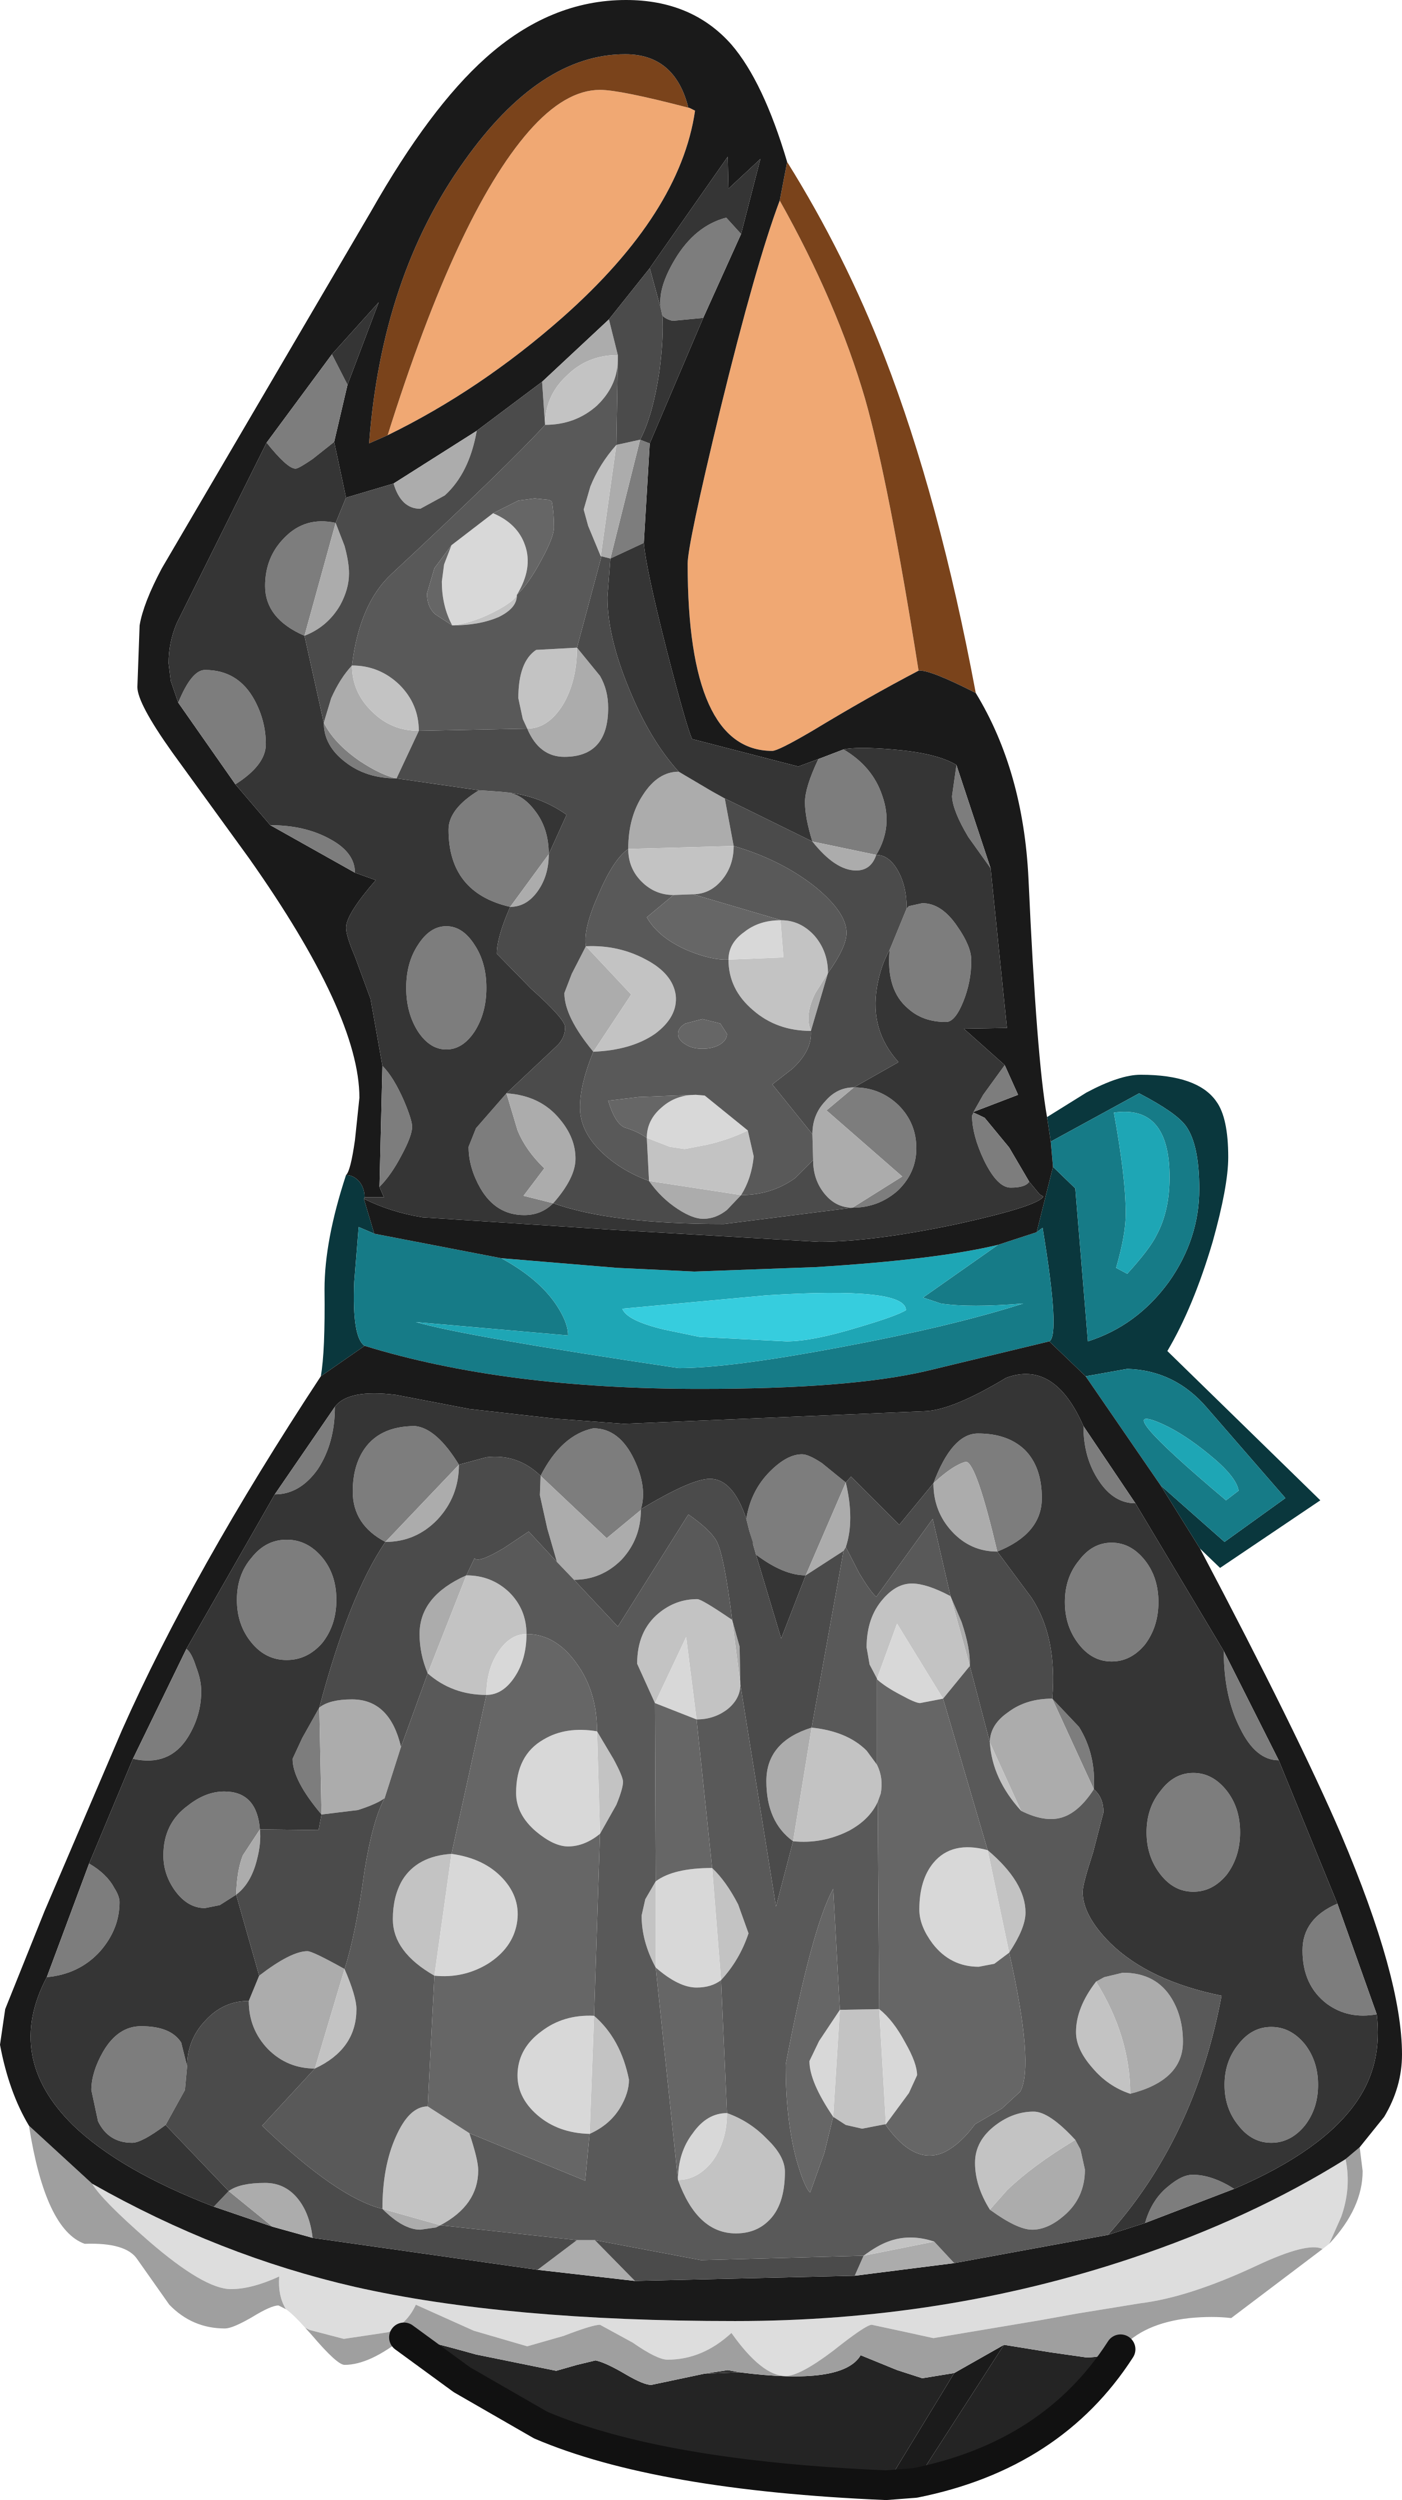 <?xml version="1.0" encoding="UTF-8" standalone="no"?>
<svg xmlns:ffdec="https://www.free-decompiler.com/flash" xmlns:xlink="http://www.w3.org/1999/xlink" ffdec:objectType="shape" height="168.3px" width="94.4px" xmlns="http://www.w3.org/2000/svg">
  <g transform="matrix(1.0, 0.0, 0.0, 1.0, 41.9, 136.25)">
    <path d="M25.7 21.6 L19.7 30.9 17.75 31.05 22.35 23.5 25.7 21.6" fill="#1b1b1b" fill-rule="evenodd" stroke="none"/>
    <path d="M33.55 21.9 Q28.95 29.05 19.7 30.9 L25.7 21.6 28.8 22.1 31.25 22.45 Q32.4 22.45 33.55 21.9 M17.75 31.05 Q2.45 30.4 -5.5 27.0 L-10.8 23.95 -14.7 21.1 Q-13.95 21.1 -9.85 22.25 L-4.45 23.35 -3.05 22.95 -1.8 22.65 Q-1.1 22.8 0.25 23.6 1.45 24.3 1.95 24.3 L5.5 23.55 7.9 23.45 Q14.85 24.35 16.05 22.3 L18.5 23.3 20.2 23.85 22.35 23.5 17.75 31.05" fill="#242424" fill-rule="evenodd" stroke="none"/>
    <path d="M7.9 23.45 L5.5 23.55 7.1 23.3 7.9 23.45" fill="#333333" fill-rule="evenodd" stroke="none"/>
    <path d="M19.7 30.9 L17.75 31.05 19.7 30.9" fill="#3a5961" fill-rule="evenodd" stroke="none"/>
    <path d="M4.45 -129.0 L4.5 -129.0 4.9 -128.8 Q3.9 -121.9 -4.0 -114.9 -9.55 -110.0 -15.8 -106.95 -11.1 -121.9 -6.3 -127.4 -3.85 -130.2 -1.5 -130.2 -0.15 -130.2 4.45 -129.0 M19.95 -91.1 Q16.6 -89.35 12.8 -87.05 10.5 -85.7 10.1 -85.7 4.4 -85.7 4.4 -98.3 4.4 -99.6 6.6 -108.7 9.0 -118.5 10.6 -122.75 14.45 -115.9 16.35 -109.4 17.95 -103.75 19.95 -91.1" fill="#f0a873" fill-rule="evenodd" stroke="none"/>
    <path d="M-15.8 -106.95 L-17.05 -106.4 Q-16.2 -117.65 -10.65 -125.4 -5.55 -132.6 0.2 -132.6 3.55 -132.6 4.45 -129.0 -0.15 -130.2 -1.5 -130.2 -3.85 -130.2 -6.3 -127.4 -11.1 -121.9 -15.8 -106.95 M23.8 -89.6 Q20.65 -91.2 19.95 -91.1 17.95 -103.75 16.35 -109.4 14.45 -115.9 10.6 -122.75 L11.1 -125.35 Q15.0 -119.1 17.65 -112.25 21.35 -102.7 23.8 -89.6" fill="#7a431b" fill-rule="evenodd" stroke="none"/>
    <path d="M-18.6 -57.15 Q-18.1 -57.15 -17.7 -56.7 -17.35 -56.25 -17.35 -55.65 L-17.4 -55.55 -16.7 -53.2 -17.75 -53.65 -18.05 -49.95 Q-18.2 -46.2 -17.35 -45.65 L-20.3 -43.6 Q-20.0 -45.25 -20.05 -49.45 -20.05 -52.75 -18.6 -57.15 M27.9 -53.3 L29.0 -57.7 30.5 -56.25 31.35 -45.95 Q34.65 -47.0 36.8 -49.95 38.85 -52.85 38.85 -56.2 38.85 -59.2 37.95 -60.45 37.3 -61.35 34.8 -62.65 L28.85 -59.4 28.6 -61.05 31.25 -62.7 Q33.5 -63.9 34.9 -63.9 38.75 -63.9 40.0 -62.1 40.8 -61.0 40.8 -58.35 40.8 -56.4 39.75 -52.65 38.45 -48.25 36.7 -45.3 L47.0 -35.25 40.25 -30.7 38.9 -32.0 36.25 -36.25 40.55 -32.45 44.65 -35.4 39.35 -41.5 Q37.2 -44.0 34.0 -44.1 L31.2 -43.6 28.75 -45.95 Q29.5 -46.35 28.3 -53.6 L27.9 -53.3" fill="#0a373d" fill-rule="evenodd" stroke="none"/>
    <path d="M-16.7 -53.2 L-8.15 -51.55 Q-5.4 -50.05 -4.25 -48.1 -3.65 -47.1 -3.65 -46.35 L-13.9 -47.25 Q-10.65 -46.3 3.8 -44.15 7.2 -44.15 14.65 -45.55 22.15 -46.95 27.0 -48.5 23.4 -48.2 21.45 -48.5 L20.25 -48.9 25.3 -52.45 27.9 -53.3 28.3 -53.6 Q29.5 -46.35 28.75 -45.95 L20.45 -43.95 Q15.3 -42.75 5.25 -42.75 -7.95 -42.75 -17.35 -45.65 -18.2 -46.2 -18.05 -49.95 L-17.75 -53.65 -16.7 -53.2 M29.0 -57.7 L28.85 -59.4 34.8 -62.65 Q37.3 -61.35 37.95 -60.45 38.85 -59.2 38.85 -56.2 38.85 -52.85 36.8 -49.95 34.65 -47.0 31.35 -45.95 L30.5 -56.25 29.0 -57.7 M33.25 -50.9 L34.0 -50.5 Q35.55 -52.2 36.0 -53.15 36.85 -54.75 36.85 -57.0 36.85 -61.9 33.1 -61.35 33.9 -56.95 33.9 -54.55 33.9 -53.15 33.25 -50.9 M31.2 -43.6 L34.0 -44.1 Q37.2 -44.0 39.35 -41.5 L44.65 -35.4 40.55 -32.45 36.25 -36.25 31.2 -43.6 M39.5 -38.35 Q37.85 -39.7 36.45 -40.35 32.4 -42.2 40.65 -35.25 L41.5 -35.9 Q41.35 -36.85 39.5 -38.35" fill="#167b87" fill-rule="evenodd" stroke="none"/>
    <path d="M-8.15 -51.55 L-0.35 -50.9 4.85 -50.65 13.0 -50.95 Q21.15 -51.45 25.3 -52.45 L20.25 -48.9 21.45 -48.5 Q23.4 -48.2 27.0 -48.5 22.15 -46.95 14.65 -45.55 7.2 -44.15 3.8 -44.15 -10.65 -46.3 -13.9 -47.25 L-3.65 -46.35 Q-3.65 -47.1 -4.25 -48.1 -5.4 -50.05 -8.15 -51.55 M33.25 -50.9 Q33.9 -53.15 33.9 -54.55 33.9 -56.95 33.1 -61.35 36.85 -61.9 36.85 -57.0 36.85 -54.75 36.0 -53.15 35.55 -52.2 34.0 -50.5 L33.25 -50.9 M39.5 -38.35 Q41.35 -36.85 41.5 -35.9 L40.65 -35.25 Q32.4 -42.2 36.45 -40.35 37.85 -39.7 39.5 -38.35 M15.9 -46.9 Q18.45 -47.65 19.1 -48.05 19.1 -49.65 9.7 -49.05 L0.0 -48.15 Q0.3 -47.35 2.8 -46.75 L5.2 -46.25 11.05 -45.95 Q12.8 -45.95 15.9 -46.9" fill="#1ea6b5" fill-rule="evenodd" stroke="none"/>
    <path d="M47.6 14.8 L47.15 15.15 Q46.15 14.65 42.65 16.3 38.15 18.4 34.9 18.8 L30.6 19.5 28.1 19.95 20.95 21.15 18.9 20.7 16.8 20.25 Q16.4 20.25 14.2 22.0 11.95 23.7 11.0 23.7 9.4 23.7 7.35 20.8 5.4 22.6 3.05 22.6 2.35 22.6 0.7 21.45 L-1.5 20.25 Q-2.0 20.25 -3.95 21.0 L-6.4 21.7 -10.0 20.65 -13.9 18.9 Q-14.5 20.2 -15.75 20.75 L-18.75 21.2 -21.05 20.6 -21.35 20.45 Q-22.15 19.55 -22.65 19.2 -23.2 18.3 -23.1 17.0 -24.95 17.85 -26.35 17.85 -28.15 17.85 -31.9 14.6 -35.05 11.85 -35.7 10.75 -27.15 15.6 -18.0 17.7 -7.8 20.0 7.6 20.0 21.6 20.0 34.2 15.8 42.3 13.1 48.7 9.1 49.1 11.05 48.4 13.0 L47.6 14.8" fill="#dddddd" fill-rule="evenodd" stroke="none"/>
    <path d="M49.65 8.3 L49.85 9.9 Q49.85 12.4 47.6 14.8 L48.4 13.0 Q49.1 11.05 48.7 9.1 L49.65 8.3 M47.15 15.15 L41.0 19.8 Q39.75 19.65 38.2 19.8 35.05 20.15 33.55 21.9 32.4 22.45 31.25 22.45 L28.8 22.1 25.7 21.6 22.35 23.5 20.2 23.85 18.5 23.3 16.05 22.3 Q14.85 24.35 7.9 23.45 L7.1 23.3 5.5 23.55 1.95 24.3 Q1.45 24.3 0.25 23.6 -1.1 22.8 -1.8 22.65 L-3.05 22.95 -4.45 23.35 -9.85 22.25 Q-13.95 21.1 -14.7 21.1 -17.0 22.95 -18.7 22.95 -19.2 22.95 -20.9 20.95 L-21.35 20.45 -21.05 20.6 -18.75 21.2 -15.75 20.75 Q-14.5 20.2 -13.9 18.9 L-10.0 20.65 -6.4 21.7 -3.95 21.0 Q-2.0 20.25 -1.5 20.25 L0.7 21.45 Q2.35 22.6 3.05 22.6 5.4 22.6 7.35 20.8 9.4 23.7 11.0 23.7 11.95 23.7 14.2 22.0 16.4 20.25 16.8 20.25 L18.9 20.7 20.95 21.15 28.1 19.95 30.6 19.5 34.9 18.8 Q38.15 18.4 42.65 16.3 46.15 14.65 47.15 15.15 M-22.65 19.2 L-23.15 18.95 Q-23.65 18.95 -24.95 19.75 -26.25 20.5 -26.75 20.5 -28.95 20.5 -30.5 18.9 L-32.65 15.85 Q-33.4 14.7 -36.2 14.8 -38.85 13.85 -39.95 6.85 L-35.7 10.75 Q-35.05 11.85 -31.9 14.6 -28.15 17.85 -26.35 17.85 -24.95 17.85 -23.1 17.0 -23.2 18.3 -22.65 19.2" fill="#9f9f9f" fill-rule="evenodd" stroke="none"/>
    <path d="M-15.8 -106.95 Q-9.55 -110.0 -4.0 -114.9 3.9 -121.9 4.9 -128.8 L4.5 -129.0 4.45 -129.0 Q3.55 -132.6 0.2 -132.6 -5.55 -132.6 -10.65 -125.4 -16.2 -117.65 -17.05 -106.4 L-15.8 -106.95 M-18.6 -57.15 Q-18.3 -57.4 -18.0 -59.5 L-17.7 -62.35 Q-17.7 -67.95 -25.15 -78.5 L-30.3 -85.6 Q-32.65 -88.9 -32.65 -90.0 L-32.5 -94.15 Q-32.25 -95.65 -31.0 -98.0 L-16.9 -122.05 Q-12.95 -129.0 -9.2 -132.35 -4.85 -136.25 0.25 -136.25 4.7 -136.25 7.35 -133.25 9.5 -130.75 11.1 -125.35 L10.6 -122.75 Q9.0 -118.5 6.6 -108.7 4.4 -99.6 4.4 -98.3 4.4 -85.7 10.1 -85.7 10.5 -85.7 12.8 -87.05 16.6 -89.35 19.95 -91.1 20.65 -91.2 23.8 -89.6 27.0 -84.35 27.35 -77.1 27.9 -64.95 28.6 -61.05 L28.85 -59.4 29.0 -57.7 27.9 -53.3 25.3 -52.45 Q21.15 -51.45 13.0 -50.95 L4.85 -50.65 -0.35 -50.9 -8.15 -51.55 -16.7 -53.2 -17.4 -55.55 Q-15.6 -54.65 -13.45 -54.3 L-0.45 -53.45 13.25 -52.65 Q16.85 -52.65 22.55 -53.85 28.0 -55.05 28.35 -55.7 L28.1 -55.85 27.4 -56.7 26.05 -59.0 24.4 -61.0 Q24.0 -61.2 23.65 -61.35 L23.6 -61.4 23.65 -61.4 26.65 -62.55 25.75 -64.55 23.0 -67.0 25.9 -67.05 24.8 -77.8 22.5 -84.75 Q21.2 -85.55 18.2 -85.8 15.8 -86.0 14.9 -85.8 L13.2 -85.15 11.85 -84.65 4.7 -86.5 Q4.3 -87.4 3.0 -92.45 1.6 -97.95 1.45 -99.7 L1.85 -106.4 5.45 -114.85 8.0 -120.5 9.3 -125.55 7.15 -123.55 7.1 -125.7 1.85 -118.2 -0.9 -114.75 -5.4 -110.55 -9.8 -107.25 -15.4 -103.7 -18.6 -102.75 -19.4 -106.5 -18.5 -110.35 -16.4 -115.9 -19.55 -112.4 -23.95 -106.45 -30.0 -94.3 Q-30.55 -93.0 -30.55 -91.6 L-30.4 -90.4 -29.9 -88.95 -26.05 -83.45 -23.7 -80.7 -18.0 -77.5 -16.6 -77.0 Q-18.6 -74.7 -18.6 -73.8 -18.6 -73.25 -18.0 -71.85 L-16.95 -69.0 -16.15 -64.5 -16.35 -56.35 -16.05 -55.65 -17.35 -55.65 Q-17.35 -56.25 -17.7 -56.7 -18.1 -57.15 -18.6 -57.15 M38.9 -32.0 Q45.5 -19.5 48.4 -12.75 52.5 -3.1 52.5 2.05 52.5 4.25 51.3 6.25 L49.65 8.3 48.7 9.1 Q42.3 13.1 34.2 15.8 21.6 20.0 7.6 20.0 -7.8 20.0 -18.0 17.7 -27.15 15.6 -35.7 10.75 L-39.95 6.85 Q-41.3 4.6 -41.9 1.4 L-41.55 -1.0 -38.9 -7.6 -33.7 -19.75 Q-28.95 -30.45 -20.3 -43.6 L-17.35 -45.65 Q-7.95 -42.75 5.25 -42.75 15.3 -42.75 20.45 -43.95 L28.75 -45.95 31.2 -43.6 36.25 -36.25 38.9 -32.0 M32.7 14.2 L35.2 13.4 41.2 11.1 Q47.25 8.5 49.5 5.15 51.2 2.65 50.8 -0.65 L48.15 -8.1 44.2 -17.75 40.5 -25.1 34.55 -35.05 31.05 -40.25 Q29.1 -44.7 25.85 -43.5 22.2 -41.3 20.35 -41.25 L0.1 -40.4 -4.55 -40.75 -10.3 -41.4 -15.25 -42.35 Q-18.45 -42.75 -19.35 -41.55 L-23.4 -35.65 -29.35 -25.25 -32.95 -17.85 -35.9 -10.8 -38.75 -3.15 Q-41.6 2.25 -37.0 6.8 -33.85 9.85 -27.5 12.3 L-23.55 13.65 -20.85 14.4 -5.7 16.55 0.85 17.3 15.65 16.95 22.35 16.1 32.7 14.2" fill="#1a1a1a" fill-rule="evenodd" stroke="none"/>
    <path d="M-16.35 -56.35 L-16.15 -64.5 Q-15.4 -63.75 -14.7 -62.15 -14.15 -60.85 -14.15 -60.4 -14.15 -59.8 -14.85 -58.5 -15.55 -57.15 -16.35 -56.35 M-18.0 -77.5 L-23.7 -80.7 Q-21.35 -80.7 -19.65 -79.75 -18.0 -78.85 -18.0 -77.5 M-26.05 -83.45 L-29.9 -88.95 Q-29.0 -91.15 -28.1 -91.15 -25.85 -91.15 -24.75 -89.1 -24.0 -87.7 -24.0 -86.15 -24.0 -84.75 -26.05 -83.45 M-23.95 -106.45 L-19.55 -112.4 -18.5 -110.35 -19.4 -106.5 -20.85 -105.35 Q-21.8 -104.7 -22.0 -104.7 -22.55 -104.7 -23.95 -106.45 M8.0 -120.5 L5.45 -114.85 3.4 -114.65 Q2.95 -114.75 2.7 -115.0 L2.6 -115.45 Q2.35 -116.8 3.55 -118.8 4.9 -121.05 7.0 -121.6 L8.0 -120.5 M1.85 -106.4 L1.45 -99.7 -0.8 -98.65 1.2 -106.65 1.85 -106.4 M13.2 -85.15 L14.9 -85.8 Q16.85 -84.65 17.5 -82.7 18.25 -80.6 17.1 -78.7 L12.8 -79.6 Q12.3 -81.2 12.3 -82.25 12.3 -83.25 13.2 -85.15 M22.5 -84.75 L24.8 -77.8 23.3 -79.9 Q22.25 -81.65 22.2 -82.65 L22.5 -84.75 M25.75 -64.55 L26.65 -62.55 23.65 -61.4 24.3 -62.55 25.75 -64.55 M23.65 -61.35 Q24.0 -61.2 24.4 -61.0 L26.05 -59.0 27.4 -56.7 Q27.15 -56.3 26.15 -56.3 25.25 -56.3 24.35 -58.15 23.55 -59.85 23.55 -61.15 L23.65 -61.35 M6.9 -82.5 L6.0 -83.0 6.9 -82.5 M18.0 -72.3 L19.15 -75.1 19.3 -75.25 20.2 -75.45 Q21.5 -75.45 22.55 -73.9 23.5 -72.55 23.5 -71.6 23.5 -70.15 22.95 -68.8 22.4 -67.45 21.8 -67.45 20.25 -67.45 19.25 -68.35 17.75 -69.6 18.0 -72.3 M-9.65 -83.05 L-8.2 -82.95 -7.7 -82.9 Q-6.7 -82.75 -5.9 -81.7 -4.95 -80.5 -4.95 -78.75 L-7.55 -75.2 Q-11.7 -76.15 -11.7 -80.4 -11.7 -81.8 -9.65 -83.05 M15.6 -63.05 Q17.35 -63.05 18.6 -61.85 19.8 -60.65 19.8 -58.95 19.8 -57.3 18.55 -56.1 17.25 -54.95 15.5 -54.95 L18.85 -57.05 13.75 -61.5 15.6 -63.05 M20.95 -36.4 Q22.2 -39.75 23.95 -39.75 25.95 -39.75 27.1 -38.65 28.25 -37.5 28.25 -35.4 28.25 -33.0 25.25 -31.8 23.85 -37.75 23.15 -37.85 22.3 -37.65 20.95 -36.4 M28.95 -21.9 L30.75 -20.0 Q31.9 -18.15 31.75 -15.8 L28.95 -21.9 M35.2 13.4 Q35.65 11.8 36.8 10.9 37.7 10.15 38.4 10.15 39.7 10.15 41.2 11.1 L35.2 13.4 M50.8 -0.65 Q48.9 -0.3 47.45 -1.35 45.8 -2.6 45.8 -4.95 45.8 -7.1 48.15 -8.1 L50.8 -0.65 M44.2 -17.75 Q42.65 -17.75 41.6 -19.9 40.5 -22.05 40.5 -25.1 L44.2 -17.75 M34.55 -35.05 Q33.1 -35.05 32.1 -36.55 31.05 -38.1 31.05 -40.25 L34.55 -35.05 M-19.35 -41.55 Q-19.35 -39.1 -20.5 -37.35 -21.7 -35.65 -23.4 -35.65 L-19.35 -41.55 M-29.35 -25.25 Q-29.0 -25.0 -28.7 -24.05 -28.35 -23.15 -28.35 -22.4 -28.35 -20.75 -29.25 -19.3 -30.5 -17.3 -32.95 -17.85 L-29.35 -25.25 M-35.9 -10.8 Q-34.7 -10.1 -34.2 -9.15 -33.85 -8.6 -33.85 -8.2 -33.85 -6.4 -35.15 -4.9 -36.55 -3.35 -38.75 -3.15 L-35.9 -10.8 M-27.5 12.3 L-26.5 11.25 -23.55 13.65 -27.5 12.3 M-30.75 6.8 Q-32.35 8.0 -33.0 8.0 -34.6 8.0 -35.3 6.55 L-35.75 4.45 Q-35.75 3.25 -34.95 1.85 -33.95 0.15 -32.4 0.15 -30.4 0.15 -29.7 1.25 L-29.3 2.85 -29.45 4.45 -30.75 6.8 M-26.0 -8.7 L-27.1 -8.0 -28.1 -7.8 Q-29.25 -7.8 -30.1 -8.95 -30.9 -10.05 -30.9 -11.35 -30.9 -13.5 -29.25 -14.7 -28.05 -15.65 -26.8 -15.65 -24.6 -15.65 -24.4 -13.1 L-25.55 -11.35 Q-25.95 -10.35 -26.0 -8.7 M-20.25 -14.1 Q-22.2 -16.4 -22.2 -17.85 L-21.55 -19.25 -20.4 -21.3 -20.25 -14.1 M-15.95 -32.45 Q-18.15 -33.6 -18.15 -35.85 -18.15 -37.4 -17.5 -38.5 -16.45 -40.25 -13.95 -40.25 -12.5 -40.1 -11.0 -37.65 L-15.95 -32.45 M-5.5 -36.9 Q-4.1 -39.65 -1.95 -40.1 -0.2 -40.1 0.8 -38.0 1.7 -36.1 1.25 -34.65 L1.25 -34.6 -1.05 -32.7 -5.5 -36.9 M8.35 -34.0 Q8.65 -35.9 9.95 -37.2 11.1 -38.35 12.1 -38.35 12.55 -38.35 13.45 -37.75 L15.05 -36.45 12.35 -30.2 Q10.85 -30.2 9.0 -31.6 L8.8 -32.3 8.8 -32.35 8.55 -33.2 8.35 -34.0 M32.95 -32.4 Q34.25 -32.4 35.2 -31.2 36.1 -30.05 36.1 -28.4 36.1 -26.75 35.2 -25.55 34.25 -24.4 32.95 -24.4 31.65 -24.4 30.75 -25.55 29.8 -26.75 29.8 -28.4 29.8 -30.05 30.75 -31.2 31.65 -32.4 32.95 -32.4 M38.45 -16.9 Q39.75 -16.9 40.7 -15.7 41.6 -14.55 41.6 -12.9 41.6 -11.25 40.7 -10.05 39.75 -8.9 38.45 -8.9 37.15 -8.9 36.25 -10.05 35.3 -11.25 35.3 -12.9 35.3 -14.55 36.25 -15.7 37.15 -16.9 38.45 -16.9 M46.85 4.1 Q46.85 5.7 45.95 6.85 45.0 8.0 43.7 8.0 42.4 8.0 41.5 6.85 40.55 5.7 40.55 4.1 40.55 2.5 41.5 1.35 42.4 0.2 43.7 0.2 45.0 0.2 45.95 1.35 46.85 2.5 46.85 4.1 M-21.4 -93.45 Q-24.05 -94.6 -24.05 -96.8 -24.05 -98.75 -22.75 -100.05 -21.35 -101.5 -19.3 -101.05 L-21.4 -93.45 M-15.2 -83.85 Q-17.25 -83.85 -18.65 -84.95 -20.1 -86.05 -20.1 -87.6 -19.4 -86.2 -17.65 -85.0 -16.2 -84.05 -15.2 -83.85 M-9.15 -69.75 Q-9.15 -68.05 -9.95 -66.8 -10.75 -65.6 -11.85 -65.6 -12.95 -65.6 -13.75 -66.8 -14.55 -68.05 -14.55 -69.75 -14.55 -71.45 -13.75 -72.65 -12.95 -73.9 -11.85 -73.9 -10.75 -73.9 -9.95 -72.65 -9.15 -71.45 -9.15 -69.75 M-7.8 -62.65 L-7.05 -60.15 Q-6.5 -58.8 -5.25 -57.6 L-6.65 -55.75 -4.65 -55.25 Q-5.45 -54.45 -6.6 -54.45 -8.5 -54.45 -9.55 -56.25 -10.35 -57.65 -10.35 -59.05 L-9.85 -60.3 -7.8 -62.65 M-20.2 -25.65 Q-21.2 -24.5 -22.6 -24.5 -24.0 -24.5 -24.95 -25.65 -25.95 -26.85 -25.95 -28.55 -25.95 -30.25 -24.95 -31.4 -24.0 -32.6 -22.6 -32.6 -21.2 -32.6 -20.2 -31.4 -19.25 -30.25 -19.25 -28.55 -19.25 -26.85 -20.2 -25.65" fill="#7d7d7d" fill-rule="evenodd" stroke="none"/>
    <path d="M-15.4 -103.7 L-9.8 -107.25 Q-10.3 -104.4 -11.95 -102.9 L-13.6 -102.0 Q-14.9 -102.0 -15.4 -103.7 M-5.4 -110.55 L-0.9 -114.75 -0.3 -112.35 Q-2.35 -112.35 -3.75 -110.95 -5.2 -109.6 -5.2 -107.65 L-5.4 -110.55 M6.0 -83.0 L6.9 -82.5 7.5 -79.3 0.4 -79.1 Q0.4 -81.25 1.4 -82.75 2.4 -84.3 3.8 -84.3 L6.0 -83.0 M13.85 -70.75 L12.7 -66.85 Q12.25 -67.9 13.0 -69.4 L13.85 -70.75 M12.8 -59.9 Q12.8 -61.2 13.65 -62.1 14.45 -63.05 15.6 -63.05 L13.75 -61.5 18.85 -57.05 15.5 -54.95 Q14.4 -54.95 13.65 -55.85 12.85 -56.8 12.85 -58.15 L12.8 -59.9 M17.1 -78.7 Q16.75 -77.65 15.75 -77.65 14.35 -77.65 12.8 -79.6 L17.1 -78.7 M-0.8 -98.65 L-1.4 -98.8 -1.45 -98.8 -0.4 -106.3 1.2 -106.65 -0.8 -98.65 M-3.05 -92.65 L-1.5 -90.75 Q-0.95 -89.8 -0.95 -88.6 -0.95 -85.3 -3.9 -85.3 -5.6 -85.3 -6.4 -87.2 -5.0 -87.2 -4.0 -88.8 -3.05 -90.4 -3.05 -92.65 M-13.7 -87.05 L-15.2 -83.85 Q-16.2 -84.05 -17.65 -85.0 -19.4 -86.2 -20.1 -87.6 L-19.6 -89.25 Q-19.0 -90.6 -18.2 -91.45 -18.2 -89.65 -16.85 -88.35 -15.55 -87.05 -13.7 -87.05 M-4.95 -78.75 Q-4.95 -77.3 -5.7 -76.25 -6.45 -75.2 -7.55 -75.2 L-4.95 -78.75 M-7.8 -62.65 Q-5.5 -62.5 -4.2 -60.9 -3.15 -59.65 -3.15 -58.25 -3.15 -56.95 -4.65 -55.25 L-6.65 -55.75 -5.25 -57.6 Q-6.5 -58.8 -7.05 -60.15 L-7.8 -62.65 M8.0 -55.8 L7.05 -54.8 Q6.3 -54.2 5.45 -54.2 4.75 -54.2 3.75 -54.85 2.6 -55.6 1.8 -56.75 L8.0 -55.8 M-25.15 -1.55 L-24.45 -3.25 Q-22.3 -4.9 -21.2 -4.9 -20.85 -4.9 -18.7 -3.7 L-20.7 3.0 Q-22.55 3.0 -23.85 1.7 -25.15 0.35 -25.15 -1.55 M20.95 -36.4 Q22.3 -37.65 23.15 -37.85 23.85 -37.75 25.25 -31.8 23.45 -31.8 22.2 -33.15 20.95 -34.5 20.95 -36.4 M22.1 -28.8 L22.85 -27.05 Q23.45 -25.25 23.4 -24.1 L22.1 -28.8 M24.75 -18.95 Q24.75 -20.15 26.0 -21.0 27.2 -21.9 28.95 -21.9 L31.75 -15.8 Q30.75 -14.25 29.6 -13.9 28.45 -13.55 26.85 -14.35 L24.75 -18.95 M8.8 -32.35 L8.8 -32.4 8.55 -33.2 8.8 -32.35 M1.25 -34.6 Q1.25 -32.65 -0.05 -31.25 -1.4 -29.9 -3.25 -29.9 L-4.4 -31.1 -5.05 -33.35 -5.55 -35.6 -5.5 -36.9 -1.05 -32.7 1.25 -34.6 M7.4 -27.2 L7.9 -25.4 7.95 -22.85 7.4 -27.2 M11.5 -12.3 Q9.7 -13.6 9.7 -16.35 9.7 -19.0 12.75 -19.95 L11.5 -12.3 M14.9 -31.85 L12.35 -30.2 15.05 -36.45 Q15.65 -33.9 15.05 -32.1 L14.9 -31.85 M31.9 -2.85 L32.45 -3.15 33.7 -3.45 Q35.95 -3.45 37.0 -1.7 37.75 -0.45 37.75 1.2 37.75 3.8 34.2 4.7 34.2 0.85 31.9 -2.85 M30.5 7.8 L30.85 8.45 31.15 9.8 Q31.15 11.7 29.75 12.9 28.65 13.85 27.6 13.85 26.6 13.85 24.75 12.5 L25.9 11.2 Q27.6 9.55 30.5 7.8 M21.0 14.65 L22.35 16.1 15.65 16.95 16.25 15.6 21.0 14.65 M-1.85 14.55 L0.85 17.3 -5.7 16.55 -3.05 14.55 -1.85 14.55 M-20.85 14.4 L-23.55 13.65 -26.5 11.25 Q-25.75 10.7 -24.05 10.7 -22.75 10.7 -21.9 11.7 -21.05 12.7 -20.85 14.4 M-19.3 -101.05 L-18.7 -99.5 Q-18.4 -98.4 -18.4 -97.65 -18.4 -96.6 -19.0 -95.5 -19.85 -94.05 -21.4 -93.45 L-19.3 -101.05 M-1.95 -65.45 Q-3.9 -67.8 -3.9 -69.4 L-3.4 -70.7 -2.45 -72.55 0.6 -69.3 -1.95 -65.45 M-13.1 -23.6 Q-13.65 -24.9 -13.65 -26.25 -13.65 -28.8 -10.5 -30.2 L-13.1 -23.6 M-11.0 -37.65 Q-11.0 -35.5 -12.45 -33.95 -13.9 -32.45 -15.95 -32.45 L-11.0 -37.65 M-26.0 -8.7 Q-25.95 -10.35 -25.55 -11.35 L-24.4 -13.1 Q-24.3 -12.2 -24.6 -11.05 -25.0 -9.45 -26.0 -8.7 M-16.0 -15.2 Q-16.55 -14.8 -17.8 -14.4 L-20.25 -14.1 -20.4 -21.3 Q-19.7 -21.85 -18.2 -21.85 -15.65 -21.85 -14.9 -18.65 L-16.0 -15.2 M-12.25 13.55 L-12.55 13.7 -13.6 13.85 Q-14.75 13.85 -16.15 12.45 L-12.25 13.55" fill="#acacac" fill-rule="evenodd" stroke="none"/>
    <path d="M0.4 -79.1 L7.5 -79.3 Q7.5 -77.95 6.7 -77.0 5.9 -76.05 4.75 -76.05 L3.45 -76.0 Q2.2 -76.0 1.3 -76.9 0.4 -77.8 0.4 -79.1 M10.65 -74.3 L10.7 -74.3 Q12.0 -74.3 12.95 -73.25 13.85 -72.2 13.85 -70.75 L13.0 -69.4 Q12.25 -67.9 12.7 -66.85 10.4 -66.85 8.8 -68.25 7.15 -69.65 7.15 -71.65 L10.85 -71.8 10.65 -74.3 M-2.45 -72.55 Q-0.25 -72.65 1.6 -71.65 3.4 -70.7 3.6 -69.25 3.75 -67.8 2.2 -66.65 0.6 -65.55 -1.95 -65.45 L0.6 -69.3 -2.45 -72.55 M1.8 -56.75 L1.65 -59.65 3.2 -59.05 4.2 -58.9 5.75 -59.2 Q7.25 -59.55 8.45 -60.15 L8.85 -58.4 Q8.7 -56.9 8.0 -55.8 L1.8 -56.75 M26.85 -14.35 Q24.9 -16.5 24.75 -18.95 L26.85 -14.35 M17.15 -23.25 L16.65 -24.2 16.45 -25.35 Q16.45 -27.35 17.55 -28.6 18.45 -29.65 19.5 -29.65 20.5 -29.65 22.1 -28.8 L23.4 -24.1 21.6 -21.9 18.5 -26.95 17.15 -23.25 M2.2 -21.6 L1.0 -24.25 Q1.0 -26.45 2.45 -27.65 3.6 -28.6 5.05 -28.6 5.35 -28.6 7.4 -27.2 L7.95 -22.85 Q7.95 -21.9 7.1 -21.2 6.2 -20.5 5.0 -20.5 L4.3 -26.05 2.2 -21.6 M6.05 -10.5 Q7.0 -9.6 7.8 -8.05 L8.5 -6.1 Q7.9 -4.3 6.65 -2.95 L6.05 -10.5 M7.05 6.0 Q8.6 6.55 9.75 7.75 10.95 8.9 10.95 9.95 10.95 12.25 9.8 13.3 8.95 14.1 7.65 14.1 5.05 14.1 3.75 10.5 5.1 10.5 6.1 9.2 7.05 7.85 7.05 6.0 M2.25 -3.8 Q1.3 -5.55 1.3 -7.3 L1.55 -8.4 2.25 -9.6 2.25 -3.8 M17.15 -17.45 Q17.6 -16.55 17.4 -15.5 L17.2 -14.95 Q16.65 -13.75 15.25 -13.0 13.45 -12.1 11.5 -12.3 L12.75 -19.95 Q15.15 -19.7 16.45 -18.4 L17.15 -17.45 M17.75 6.75 L17.7 6.75 16.15 7.05 15.05 6.8 14.2 6.25 14.65 -0.95 17.3 -1.0 17.75 6.75 M24.6 -11.7 Q27.15 -9.55 27.15 -7.5 27.15 -6.45 26.05 -4.8 L24.6 -11.7 M34.2 4.7 Q32.7 4.2 31.65 2.95 30.55 1.7 30.55 0.55 30.55 -1.1 31.9 -2.85 34.2 0.85 34.2 4.7 M24.75 12.5 Q23.75 10.9 23.75 9.35 23.75 7.85 25.15 6.8 26.35 5.9 27.7 5.9 28.75 5.9 30.5 7.8 27.6 9.55 25.9 11.2 L24.75 12.5 M16.25 15.6 Q17.2 14.9 17.9 14.65 19.35 14.1 21.0 14.65 L16.25 15.6 M-0.3 -112.35 L-0.3 -111.95 Q-0.35 -110.25 -1.7 -108.95 -3.15 -107.65 -5.2 -107.65 -5.2 -109.6 -3.75 -110.95 -2.35 -112.35 -0.3 -112.35 M-11.45 -94.15 Q-10.15 -94.3 -8.75 -95.0 -7.45 -95.65 -7.1 -96.15 -7.1 -95.3 -8.35 -94.7 -9.65 -94.15 -11.45 -94.15 M-1.45 -98.8 L-2.3 -100.85 -2.6 -101.95 -2.15 -103.5 Q-1.55 -105.0 -0.4 -106.3 L-1.45 -98.8 M-6.4 -87.2 L-6.7 -87.85 -7.0 -89.25 Q-7.0 -91.7 -5.8 -92.5 L-3.05 -92.65 Q-3.05 -90.4 -4.0 -88.8 -5.0 -87.2 -6.4 -87.2 M-13.7 -87.05 Q-15.55 -87.05 -16.85 -88.35 -18.2 -89.65 -18.2 -91.45 -16.35 -91.45 -15.0 -90.15 -13.7 -88.85 -13.7 -87.05 M-10.5 -30.2 Q-8.8 -30.2 -7.6 -29.05 -6.45 -27.9 -6.45 -26.25 -7.55 -26.25 -8.35 -25.05 -9.15 -23.85 -9.15 -22.15 -11.45 -22.15 -13.1 -23.6 L-10.5 -30.2 M-1.7 -19.7 L-0.6 -17.85 Q0.05 -16.65 0.05 -16.3 0.05 -15.85 -0.4 -14.75 L-1.5 -12.8 -1.7 -19.7 M-1.9 -0.55 Q-0.1 1.0 0.45 3.75 0.45 4.65 -0.15 5.65 -0.85 6.8 -2.2 7.4 L-1.9 -0.55 M-10.3 7.35 Q-9.7 9.15 -9.7 9.85 -9.7 12.2 -12.25 13.55 L-16.15 12.45 Q-16.15 9.6 -15.25 7.6 -14.35 5.55 -13.1 5.55 L-10.3 7.35 M-18.7 -3.7 Q-17.9 -1.85 -17.9 -1.0 -17.9 1.7 -20.7 3.0 L-18.7 -3.7 M-12.65 -3.25 Q-15.45 -4.85 -15.45 -7.05 -15.45 -8.6 -14.8 -9.7 -13.8 -11.3 -11.5 -11.45 L-12.65 -3.25" fill="#c3c3c3" fill-rule="evenodd" stroke="none"/>
    <path d="M7.15 -71.65 Q7.15 -72.75 8.2 -73.5 9.2 -74.3 10.65 -74.3 L10.85 -71.8 7.15 -71.65 M4.95 -62.55 L5.55 -62.5 8.45 -60.15 Q7.25 -59.55 5.75 -59.2 L4.2 -58.9 3.2 -59.05 1.65 -59.65 Q1.65 -60.85 2.65 -61.7 3.6 -62.55 4.95 -62.55 M17.15 -23.25 L18.5 -26.95 21.6 -21.9 20.05 -21.6 Q19.75 -21.6 18.75 -22.15 17.7 -22.7 17.15 -23.2 L17.15 -23.25 M2.2 -21.6 L4.3 -26.05 5.0 -20.5 2.2 -21.6 M17.3 -1.0 Q18.25 -0.25 19.05 1.25 19.85 2.65 19.85 3.45 L19.3 4.65 17.75 6.75 17.3 -1.0 M26.05 -4.8 L25.05 -4.05 24.0 -3.85 Q22.1 -3.85 20.9 -5.4 20.0 -6.6 20.0 -7.7 20.0 -9.7 20.95 -10.85 22.2 -12.35 24.6 -11.7 L26.05 -4.8 M6.65 -2.95 Q6.0 -2.45 5.0 -2.45 3.8 -2.45 2.25 -3.8 L2.25 -9.6 Q3.45 -10.5 6.05 -10.5 L6.65 -2.95 M14.2 6.25 Q12.6 3.9 12.6 2.5 L13.25 1.15 14.65 -0.95 14.2 6.25 M3.75 10.5 Q3.75 8.65 4.75 7.35 5.7 6.0 7.05 6.0 7.05 7.85 6.1 9.2 5.1 10.5 3.75 10.5 M-8.7 -101.7 Q-7.05 -101.0 -6.55 -99.55 -6.0 -98.0 -7.1 -96.2 L-7.1 -96.15 Q-7.45 -95.65 -8.75 -95.0 -10.15 -94.3 -11.45 -94.15 -12.15 -95.45 -12.15 -97.1 L-12.0 -98.25 -11.5 -99.55 -8.7 -101.7 M-9.15 -22.15 Q-9.15 -23.85 -8.35 -25.05 -7.55 -26.25 -6.45 -26.25 -6.45 -24.55 -7.25 -23.35 -8.05 -22.15 -9.15 -22.15 M-1.5 -12.8 Q-2.55 -11.95 -3.65 -11.95 -4.6 -11.95 -5.8 -12.95 -7.15 -14.1 -7.15 -15.55 -7.15 -18.1 -5.3 -19.15 -3.8 -20.05 -1.7 -19.7 L-1.5 -12.8 M-11.5 -11.45 Q-9.3 -11.15 -8.05 -9.8 -6.8 -8.45 -7.1 -6.75 -7.4 -5.1 -9.05 -4.05 -10.7 -3.05 -12.65 -3.25 L-11.5 -11.45 M-2.2 7.4 Q-4.3 7.35 -5.7 6.15 -7.15 4.9 -7.05 3.25 -6.95 1.6 -5.45 0.5 -3.95 -0.65 -1.9 -0.55 L-2.2 7.4" fill="#d8d8d8" fill-rule="evenodd" stroke="none"/>
    <path d="M-17.35 -55.65 L-16.05 -55.65 -16.35 -56.35 Q-15.55 -57.15 -14.85 -58.5 -14.15 -59.8 -14.15 -60.4 -14.15 -60.85 -14.7 -62.15 -15.4 -63.75 -16.15 -64.5 L-16.95 -69.0 -18.0 -71.85 Q-18.6 -73.25 -18.6 -73.8 -18.6 -74.7 -16.6 -77.0 L-18.0 -77.5 Q-18.0 -78.85 -19.65 -79.75 -21.35 -80.7 -23.7 -80.7 L-26.05 -83.45 Q-24.0 -84.75 -24.0 -86.15 -24.0 -87.7 -24.75 -89.1 -25.85 -91.15 -28.1 -91.15 -29.0 -91.15 -29.9 -88.95 L-30.4 -90.4 -30.55 -91.6 Q-30.55 -93.0 -30.0 -94.3 L-23.95 -106.45 Q-22.55 -104.7 -22.0 -104.7 -21.8 -104.7 -20.85 -105.35 L-19.4 -106.5 -18.6 -102.75 -19.3 -101.05 Q-21.35 -101.5 -22.75 -100.05 -24.05 -98.75 -24.05 -96.8 -24.05 -94.6 -21.4 -93.45 L-20.1 -87.6 Q-20.1 -86.05 -18.65 -84.95 -17.25 -83.85 -15.2 -83.85 L-9.65 -83.05 Q-11.7 -81.8 -11.7 -80.4 -11.7 -76.15 -7.55 -75.2 -8.45 -73.15 -8.45 -72.05 L-6.15 -69.7 Q-3.85 -67.65 -3.85 -67.1 -3.85 -66.35 -4.45 -65.8 L-7.8 -62.65 -9.85 -60.3 -10.35 -59.05 Q-10.35 -57.65 -9.55 -56.25 -8.5 -54.45 -6.6 -54.45 -5.45 -54.45 -4.65 -55.25 -0.75 -53.85 6.85 -53.85 L15.5 -54.95 Q17.25 -54.95 18.55 -56.1 19.8 -57.3 19.8 -58.95 19.8 -60.65 18.6 -61.85 17.35 -63.05 15.6 -63.05 L18.6 -64.75 Q16.65 -66.9 17.15 -69.8 17.4 -71.25 18.0 -72.3 17.75 -69.6 19.25 -68.35 20.25 -67.45 21.8 -67.45 22.4 -67.45 22.95 -68.8 23.5 -70.15 23.5 -71.6 23.5 -72.55 22.55 -73.9 21.5 -75.45 20.2 -75.45 L19.3 -75.25 19.15 -75.1 Q19.15 -76.6 18.55 -77.65 17.95 -78.7 17.1 -78.7 18.25 -80.6 17.5 -82.7 16.85 -84.65 14.9 -85.8 15.8 -86.0 18.2 -85.8 21.2 -85.55 22.5 -84.75 L22.2 -82.65 Q22.25 -81.65 23.3 -79.9 L24.8 -77.8 25.9 -67.05 23.0 -67.0 25.75 -64.55 24.3 -62.55 23.65 -61.4 23.6 -61.4 23.65 -61.35 23.55 -61.15 Q23.55 -59.85 24.35 -58.15 25.25 -56.3 26.15 -56.3 27.15 -56.3 27.4 -56.7 L28.1 -55.85 28.35 -55.7 Q28.0 -55.05 22.55 -53.85 16.85 -52.65 13.25 -52.65 L-0.45 -53.45 -13.45 -54.3 Q-15.6 -54.65 -17.4 -55.55 L-17.35 -55.65 M-19.55 -112.4 L-16.4 -115.9 -18.5 -110.35 -19.55 -112.4 M1.85 -118.2 L7.1 -125.7 7.15 -123.55 9.3 -125.55 8.0 -120.5 7.0 -121.6 Q4.9 -121.05 3.55 -118.8 2.35 -116.8 2.6 -115.45 L1.85 -118.2 M5.45 -114.85 L1.85 -106.4 1.2 -106.65 Q2.05 -108.25 2.5 -111.25 2.8 -113.6 2.7 -115.0 2.95 -114.75 3.4 -114.65 L5.45 -114.85 M1.45 -99.7 Q1.6 -97.95 3.0 -92.45 4.3 -87.4 4.7 -86.5 L11.85 -84.65 13.2 -85.15 Q12.3 -83.25 12.3 -82.25 12.3 -81.2 12.8 -79.6 L6.9 -82.5 6.0 -83.0 3.8 -84.3 Q1.85 -86.45 0.45 -89.9 -1.0 -93.4 -1.0 -96.05 L-0.8 -98.65 1.45 -99.7 M-7.7 -82.9 Q-5.5 -82.65 -3.75 -81.4 L-4.95 -78.75 Q-4.95 -80.5 -5.9 -81.7 -6.7 -82.75 -7.7 -82.9 M25.25 -31.8 Q28.25 -33.0 28.25 -35.4 28.25 -37.5 27.1 -38.65 25.95 -39.75 23.95 -39.75 22.2 -39.75 20.95 -36.4 L18.65 -33.6 15.4 -36.85 15.05 -36.45 13.45 -37.75 Q12.55 -38.35 12.1 -38.35 11.1 -38.35 9.95 -37.2 8.65 -35.9 8.35 -34.0 7.45 -36.7 5.9 -36.7 4.65 -36.7 1.25 -34.65 1.7 -36.1 0.8 -38.0 -0.2 -40.1 -1.95 -40.1 -4.1 -39.65 -5.5 -36.9 -7.05 -38.4 -9.15 -38.15 L-11.0 -37.65 Q-12.5 -40.1 -13.95 -40.25 -16.45 -40.25 -17.5 -38.5 -18.15 -37.4 -18.15 -35.85 -18.15 -33.6 -15.95 -32.45 -18.4 -28.85 -20.4 -21.3 L-21.55 -19.25 -22.2 -17.85 Q-22.2 -16.4 -20.25 -14.1 L-20.45 -13.05 -24.4 -13.1 Q-24.6 -15.65 -26.8 -15.65 -28.05 -15.65 -29.25 -14.7 -30.9 -13.5 -30.9 -11.35 -30.9 -10.05 -30.1 -8.95 -29.25 -7.8 -28.1 -7.8 L-27.1 -8.0 -26.0 -8.7 -24.45 -3.25 -25.15 -1.55 Q-26.85 -1.55 -28.05 -0.25 -29.3 1.05 -29.3 2.85 L-29.7 1.25 Q-30.4 0.15 -32.4 0.15 -33.95 0.15 -34.95 1.85 -35.75 3.25 -35.75 4.45 L-35.3 6.55 Q-34.6 8.0 -33.0 8.0 -32.35 8.0 -30.75 6.8 L-26.5 11.25 -27.5 12.3 Q-33.85 9.85 -37.0 6.8 -41.6 2.25 -38.75 -3.15 -36.55 -3.35 -35.15 -4.9 -33.85 -6.4 -33.85 -8.2 -33.85 -8.6 -34.2 -9.15 -34.7 -10.1 -35.9 -10.8 L-32.95 -17.85 Q-30.5 -17.3 -29.25 -19.3 -28.35 -20.75 -28.35 -22.4 -28.35 -23.15 -28.7 -24.05 -29.0 -25.0 -29.35 -25.25 L-23.4 -35.65 Q-21.7 -35.65 -20.5 -37.35 -19.35 -39.1 -19.35 -41.55 -18.45 -42.75 -15.25 -42.35 L-10.3 -41.4 -4.55 -40.75 0.1 -40.4 20.35 -41.25 Q22.2 -41.3 25.85 -43.5 29.1 -44.7 31.05 -40.25 31.05 -38.1 32.1 -36.55 33.1 -35.05 34.55 -35.05 L40.5 -25.1 Q40.5 -22.05 41.6 -19.9 42.65 -17.75 44.2 -17.75 L48.15 -8.1 Q45.8 -7.1 45.8 -4.95 45.8 -2.6 47.45 -1.35 48.9 -0.3 50.8 -0.65 51.2 2.65 49.5 5.15 47.25 8.5 41.2 11.1 39.7 10.15 38.4 10.15 37.7 10.15 36.8 10.9 35.65 11.8 35.2 13.4 L32.7 14.2 Q38.55 7.7 40.35 -1.9 35.45 -2.9 32.85 -5.45 31.0 -7.3 31.0 -8.9 31.0 -9.4 31.7 -11.55 L32.4 -14.25 Q32.4 -15.25 31.75 -15.8 31.9 -18.15 30.75 -20.0 L28.95 -21.9 Q29.3 -26.05 27.55 -28.7 L25.25 -31.8 M32.95 -32.4 Q31.65 -32.4 30.75 -31.2 29.8 -30.05 29.8 -28.4 29.8 -26.75 30.75 -25.55 31.65 -24.4 32.95 -24.4 34.25 -24.4 35.2 -25.55 36.1 -26.75 36.1 -28.4 36.1 -30.05 35.2 -31.2 34.25 -32.4 32.95 -32.4 M8.8 -32.4 L8.8 -32.35 8.8 -32.3 8.8 -32.4 M12.35 -30.2 L10.7 -25.95 9.0 -31.6 Q10.85 -30.2 12.35 -30.2 M38.45 -16.9 Q37.15 -16.9 36.25 -15.7 35.3 -14.55 35.3 -12.9 35.3 -11.25 36.25 -10.05 37.15 -8.9 38.45 -8.9 39.75 -8.9 40.7 -10.05 41.6 -11.25 41.6 -12.9 41.6 -14.55 40.7 -15.7 39.75 -16.9 38.45 -16.9 M46.85 4.1 Q46.85 2.5 45.95 1.35 45.0 0.2 43.7 0.2 42.4 0.2 41.5 1.35 40.55 2.5 40.55 4.1 40.55 5.7 41.5 6.85 42.4 8.0 43.7 8.0 45.0 8.0 45.95 6.85 46.85 5.7 46.85 4.1 M-9.15 -69.75 Q-9.15 -71.45 -9.95 -72.65 -10.75 -73.9 -11.85 -73.9 -12.95 -73.9 -13.75 -72.65 -14.55 -71.45 -14.55 -69.75 -14.55 -68.05 -13.75 -66.8 -12.95 -65.6 -11.85 -65.6 -10.75 -65.6 -9.95 -66.8 -9.15 -68.05 -9.15 -69.75 M-20.2 -25.65 Q-19.25 -26.85 -19.25 -28.55 -19.25 -30.25 -20.2 -31.4 -21.2 -32.6 -22.6 -32.6 -24.0 -32.6 -24.95 -31.4 -25.95 -30.25 -25.95 -28.55 -25.95 -26.85 -24.95 -25.65 -24.0 -24.5 -22.6 -24.5 -21.2 -24.5 -20.2 -25.65" fill="#353535" fill-rule="evenodd" stroke="none"/>
    <path d="M-18.6 -102.75 L-15.4 -103.7 Q-14.9 -102.0 -13.6 -102.0 L-11.95 -102.9 Q-10.3 -104.4 -9.8 -107.25 L-5.4 -110.55 -5.2 -107.65 Q-7.55 -105.05 -15.55 -97.6 -17.7 -95.6 -18.2 -91.45 -19.0 -90.6 -19.6 -89.25 L-20.1 -87.6 -21.4 -93.45 Q-19.85 -94.05 -19.0 -95.5 -18.4 -96.6 -18.4 -97.65 -18.4 -98.4 -18.7 -99.5 L-19.3 -101.05 -18.6 -102.75 M-0.9 -114.75 L1.85 -118.2 2.6 -115.45 2.7 -115.0 Q2.8 -113.6 2.5 -111.25 2.05 -108.25 1.2 -106.65 L-0.4 -106.3 -0.3 -111.95 -0.3 -112.35 -0.9 -114.75 M3.8 -84.3 Q2.4 -84.3 1.4 -82.75 0.4 -81.25 0.4 -79.1 -0.6 -78.4 -1.6 -76.05 -2.65 -73.7 -2.45 -72.55 L-3.4 -70.7 -3.9 -69.4 Q-3.9 -67.8 -1.95 -65.45 -2.85 -63.25 -2.85 -61.7 -2.85 -60.1 -1.4 -58.7 -0.1 -57.45 1.8 -56.75 2.6 -55.6 3.75 -54.85 4.75 -54.2 5.45 -54.2 6.3 -54.2 7.05 -54.8 L8.0 -55.8 Q10.05 -55.8 11.65 -56.95 L12.85 -58.15 Q12.85 -56.8 13.65 -55.85 14.4 -54.95 15.5 -54.95 L6.85 -53.85 Q-0.75 -53.85 -4.65 -55.25 -3.15 -56.95 -3.15 -58.25 -3.15 -59.65 -4.2 -60.9 -5.5 -62.5 -7.8 -62.65 L-4.45 -65.8 Q-3.85 -66.35 -3.85 -67.1 -3.85 -67.65 -6.15 -69.7 L-8.45 -72.05 Q-8.45 -73.15 -7.55 -75.2 -6.45 -75.2 -5.7 -76.25 -4.95 -77.3 -4.95 -78.75 L-3.75 -81.4 Q-5.5 -82.65 -7.7 -82.9 L-8.2 -82.95 -9.65 -83.05 -15.2 -83.85 -13.7 -87.05 -6.4 -87.2 Q-5.6 -85.3 -3.9 -85.3 -0.95 -85.3 -0.95 -88.6 -0.95 -89.8 -1.5 -90.75 L-3.05 -92.65 -1.4 -98.8 -0.8 -98.65 -1.0 -96.05 Q-1.0 -93.4 0.45 -89.9 1.85 -86.45 3.8 -84.3 M7.5 -79.3 L6.9 -82.5 12.8 -79.6 Q14.35 -77.65 15.75 -77.65 16.75 -77.65 17.1 -78.7 17.95 -78.7 18.55 -77.65 19.15 -76.6 19.15 -75.1 L18.0 -72.3 Q17.4 -71.25 17.15 -69.8 16.65 -66.9 18.6 -64.75 L15.6 -63.05 Q14.45 -63.05 13.65 -62.1 12.8 -61.2 12.8 -59.9 L10.1 -63.25 11.45 -64.3 Q12.8 -65.55 12.7 -66.85 L13.85 -70.75 Q15.1 -72.5 15.1 -73.45 15.1 -74.8 13.05 -76.5 10.75 -78.35 7.5 -79.3 M25.25 -31.8 L27.55 -28.7 Q29.3 -26.05 28.95 -21.9 27.2 -21.9 26.0 -21.0 24.75 -20.15 24.75 -18.95 L23.4 -24.1 Q23.45 -25.25 22.85 -27.05 L22.1 -28.8 20.9 -34.0 17.1 -28.75 Q16.7 -29.1 15.95 -30.35 L15.05 -32.1 Q15.65 -33.9 15.05 -36.45 L15.4 -36.85 18.65 -33.6 20.95 -36.4 Q20.95 -34.5 22.2 -33.15 23.45 -31.8 25.25 -31.8 M-26.5 11.25 L-30.75 6.8 -29.45 4.45 -29.3 2.85 Q-29.3 1.05 -28.05 -0.25 -26.85 -1.55 -25.15 -1.55 -25.15 0.35 -23.85 1.7 -22.55 3.0 -20.7 3.0 L-24.25 6.85 Q-19.2 11.7 -16.15 12.45 -14.75 13.85 -13.6 13.85 L-12.55 13.7 -12.25 13.55 -3.05 14.55 -5.7 16.55 -20.85 14.4 Q-21.05 12.7 -21.9 11.7 -22.75 10.7 -24.05 10.7 -25.75 10.7 -26.5 11.25 M-24.45 -3.25 L-26.0 -8.7 Q-25.0 -9.45 -24.6 -11.05 -24.3 -12.2 -24.4 -13.1 L-20.45 -13.05 -20.25 -14.1 -17.8 -14.4 Q-16.55 -14.8 -16.0 -15.2 -16.8 -13.75 -17.35 -10.35 -17.95 -6.0 -18.7 -3.7 -20.85 -4.9 -21.2 -4.9 -22.3 -4.9 -24.45 -3.25 M-20.4 -21.3 Q-18.4 -28.85 -15.95 -32.45 -13.9 -32.45 -12.45 -33.95 -11.0 -35.5 -11.0 -37.65 L-9.15 -38.15 Q-7.05 -38.4 -5.5 -36.9 L-5.55 -35.6 -5.05 -33.35 -4.4 -31.1 -6.3 -33.15 -7.95 -32.05 Q-9.7 -31.0 -9.95 -31.35 L-10.5 -30.2 Q-13.65 -28.8 -13.65 -26.25 -13.65 -24.9 -13.1 -23.6 L-14.9 -18.65 Q-15.65 -21.85 -18.2 -21.85 -19.7 -21.85 -20.4 -21.3 M1.25 -34.65 Q4.65 -36.7 5.9 -36.7 7.45 -36.7 8.35 -34.0 L8.55 -33.2 8.8 -32.4 8.8 -32.3 9.0 -31.6 10.7 -25.95 12.35 -30.2 14.9 -31.85 12.75 -19.95 Q9.7 -19.0 9.7 -16.35 9.7 -13.6 11.5 -12.3 L10.35 -7.9 7.95 -22.85 7.9 -25.4 7.4 -27.2 Q6.85 -31.6 6.35 -32.5 5.95 -33.25 4.45 -34.3 L-0.3 -26.75 -3.25 -29.9 Q-1.4 -29.9 -0.05 -31.25 1.25 -32.65 1.25 -34.6 L1.25 -34.65 M16.25 15.6 L15.65 16.95 0.85 17.3 -1.85 14.55 5.3 15.9 16.25 15.6" fill="#4b4b4b" fill-rule="evenodd" stroke="none"/>
    <path d="M3.45 -76.0 L1.65 -74.5 Q2.45 -73.1 4.45 -72.25 6.05 -71.6 7.15 -71.65 7.15 -69.65 8.8 -68.25 10.4 -66.85 12.7 -66.85 12.8 -65.55 11.45 -64.3 L10.1 -63.25 12.8 -59.9 12.85 -58.15 11.65 -56.95 Q10.05 -55.8 8.0 -55.8 8.7 -56.9 8.85 -58.4 L8.45 -60.15 5.55 -62.5 4.95 -62.55 1.1 -62.4 -0.95 -62.15 Q-0.5 -60.65 0.15 -60.35 1.0 -60.1 1.65 -59.65 L1.8 -56.75 Q-0.1 -57.45 -1.4 -58.7 -2.85 -60.1 -2.85 -61.7 -2.85 -63.25 -1.95 -65.45 0.6 -65.55 2.2 -66.65 3.75 -67.8 3.6 -69.25 3.4 -70.7 1.6 -71.65 -0.25 -72.65 -2.45 -72.55 -2.65 -73.7 -1.6 -76.05 -0.6 -78.4 0.4 -79.1 0.4 -77.8 1.3 -76.9 2.2 -76.0 3.45 -76.0 M10.7 -74.3 L4.75 -76.05 Q5.9 -76.05 6.7 -77.0 7.5 -77.95 7.5 -79.3 10.75 -78.35 13.05 -76.5 15.1 -74.8 15.1 -73.45 15.1 -72.5 13.85 -70.75 13.85 -72.2 12.95 -73.25 12.0 -74.3 10.7 -74.3 M-1.4 -98.8 L-3.05 -92.65 -5.8 -92.5 Q-7.0 -91.7 -7.0 -89.25 L-6.7 -87.85 -6.4 -87.2 -13.7 -87.05 Q-13.7 -88.85 -15.0 -90.15 -16.35 -91.45 -18.2 -91.45 -17.7 -95.6 -15.55 -97.6 -7.55 -105.05 -5.2 -107.65 -3.15 -107.65 -1.7 -108.95 -0.35 -110.25 -0.3 -111.95 L-0.4 -106.3 Q-1.55 -105.0 -2.15 -103.5 L-2.6 -101.95 -2.3 -100.85 -1.45 -98.8 -1.4 -98.8 M3.75 -66.65 Q3.75 -66.25 4.25 -65.95 4.7 -65.65 5.4 -65.65 6.1 -65.65 6.6 -65.95 7.05 -66.25 7.05 -66.65 L6.6 -67.35 5.4 -67.65 4.25 -67.35 Q3.75 -67.05 3.75 -66.65 M31.75 -15.8 Q32.4 -15.25 32.4 -14.25 L31.7 -11.55 Q31.0 -9.4 31.0 -8.9 31.0 -7.3 32.85 -5.45 35.45 -2.9 40.35 -1.9 38.55 7.7 32.7 14.2 L22.35 16.1 21.0 14.65 Q19.35 14.1 17.9 14.65 17.2 14.9 16.25 15.6 L5.3 15.9 -1.85 14.55 -3.05 14.55 -12.25 13.55 Q-9.7 12.2 -9.7 9.85 -9.7 9.15 -10.3 7.35 L-2.5 10.55 -2.2 7.4 Q-0.85 6.8 -0.15 5.65 0.45 4.65 0.45 3.75 -0.1 1.0 -1.9 -0.55 L-1.5 -12.8 -0.4 -14.75 Q0.05 -15.85 0.05 -16.3 0.05 -16.65 -0.6 -17.85 L-1.7 -19.7 Q-1.7 -22.4 -3.1 -24.3 -4.5 -26.25 -6.45 -26.25 -6.45 -27.9 -7.6 -29.05 -8.8 -30.2 -10.5 -30.2 L-9.95 -31.35 Q-9.7 -31.0 -7.95 -32.05 L-6.3 -33.15 -4.4 -31.1 -3.25 -29.9 -0.3 -26.75 4.45 -34.3 Q5.95 -33.25 6.35 -32.5 6.85 -31.6 7.4 -27.2 5.35 -28.6 5.05 -28.6 3.6 -28.6 2.45 -27.65 1.0 -26.45 1.0 -24.25 L2.2 -21.6 2.25 -9.6 1.55 -8.4 1.3 -7.3 Q1.3 -5.55 2.25 -3.8 L3.75 10.5 Q5.05 14.1 7.65 14.1 8.95 14.1 9.8 13.3 10.95 12.25 10.95 9.95 10.95 8.9 9.75 7.75 8.6 6.55 7.05 6.0 L6.65 -2.95 Q7.9 -4.3 8.5 -6.1 L7.8 -8.05 Q7.0 -9.6 6.05 -10.5 L5.0 -20.5 Q6.2 -20.5 7.1 -21.2 7.95 -21.9 7.95 -22.85 L10.35 -7.9 11.5 -12.3 Q13.45 -12.1 15.25 -13.0 16.65 -13.75 17.2 -14.95 L17.3 -1.0 14.65 -0.95 14.2 -9.1 Q12.75 -6.45 11.0 2.75 11.0 6.35 11.7 9.05 12.25 11.0 12.65 11.35 L13.6 8.7 14.2 6.25 15.05 6.8 16.15 7.05 17.7 6.75 Q19.7 9.6 21.75 8.6 22.8 8.05 23.75 6.75 L25.55 5.7 26.8 4.55 Q27.75 2.75 26.05 -4.8 27.15 -6.45 27.15 -7.5 27.15 -9.55 24.6 -11.7 L21.6 -21.9 23.4 -24.1 24.75 -18.95 Q24.9 -16.5 26.85 -14.35 28.45 -13.55 29.6 -13.9 30.75 -14.25 31.75 -15.8 M15.05 -32.1 L15.95 -30.35 Q16.7 -29.1 17.1 -28.75 L20.9 -34.0 22.1 -28.8 Q20.5 -29.65 19.5 -29.65 18.45 -29.65 17.55 -28.6 16.45 -27.35 16.45 -25.35 L16.65 -24.2 17.15 -23.25 17.15 -23.2 17.15 -17.45 16.45 -18.4 Q15.15 -19.7 12.75 -19.95 L14.9 -31.85 15.05 -32.1 M34.2 4.7 Q37.75 3.8 37.75 1.2 37.75 -0.45 37.0 -1.7 35.95 -3.45 33.7 -3.45 L32.45 -3.15 31.9 -2.85 Q30.55 -1.1 30.55 0.55 30.55 1.7 31.65 2.95 32.7 4.2 34.2 4.7 M24.75 12.5 Q26.6 13.85 27.6 13.85 28.65 13.85 29.75 12.9 31.15 11.7 31.15 9.8 L30.85 8.45 30.5 7.8 Q28.75 5.9 27.7 5.9 26.35 5.9 25.15 6.8 23.75 7.85 23.75 9.35 23.75 10.9 24.75 12.5 M-7.1 -96.2 Q-6.3 -96.95 -5.45 -98.55 -4.6 -100.1 -4.6 -100.75 -4.6 -101.75 -4.75 -102.5 L-4.95 -102.6 -5.9 -102.7 -7.0 -102.55 -8.7 -101.7 -11.5 -99.55 -12.65 -98.0 -13.15 -96.3 Q-13.15 -95.4 -12.6 -94.9 L-11.45 -94.15 Q-9.65 -94.15 -8.35 -94.7 -7.1 -95.3 -7.1 -96.15 L-7.1 -96.2 M-13.1 -23.6 Q-11.45 -22.15 -9.15 -22.15 L-11.5 -11.45 Q-13.8 -11.3 -14.8 -9.7 -15.45 -8.6 -15.45 -7.05 -15.45 -4.85 -12.65 -3.25 L-13.1 5.55 Q-14.35 5.55 -15.25 7.6 -16.15 9.6 -16.15 12.45 -19.2 11.7 -24.25 6.85 L-20.7 3.0 Q-17.9 1.7 -17.9 -1.0 -17.9 -1.85 -18.7 -3.7 -17.95 -6.0 -17.35 -10.35 -16.8 -13.75 -16.0 -15.2 L-14.9 -18.65 -13.1 -23.6" fill="#595959" fill-rule="evenodd" stroke="none"/>
    <path d="M3.45 -76.0 L4.75 -76.05 10.7 -74.3 10.65 -74.3 Q9.2 -74.3 8.2 -73.5 7.15 -72.75 7.15 -71.65 6.05 -71.6 4.45 -72.25 2.45 -73.1 1.65 -74.5 L3.45 -76.0 M1.65 -59.65 Q1.0 -60.1 0.15 -60.35 -0.5 -60.65 -0.95 -62.15 L1.1 -62.4 4.95 -62.55 Q3.6 -62.55 2.65 -61.7 1.65 -60.85 1.65 -59.65 M3.75 -66.65 Q3.75 -67.05 4.25 -67.35 L5.4 -67.65 6.6 -67.35 7.05 -66.65 Q7.05 -66.25 6.6 -65.95 6.1 -65.65 5.4 -65.65 4.7 -65.65 4.25 -65.95 3.75 -66.25 3.75 -66.65 M5.0 -20.5 L6.05 -10.5 Q3.45 -10.5 2.25 -9.6 L2.2 -21.6 5.0 -20.5 M6.65 -2.95 L7.05 6.0 Q5.7 6.0 4.75 7.35 3.75 8.65 3.75 10.5 L2.25 -3.8 Q3.8 -2.45 5.0 -2.45 6.0 -2.45 6.65 -2.95 M17.15 -23.2 Q17.7 -22.7 18.75 -22.15 19.75 -21.6 20.05 -21.6 L21.6 -21.9 24.6 -11.7 Q22.2 -12.35 20.95 -10.85 20.0 -9.7 20.0 -7.7 20.0 -6.6 20.9 -5.4 22.1 -3.85 24.0 -3.85 L25.05 -4.05 26.05 -4.8 Q27.75 2.75 26.8 4.55 L25.55 5.7 23.75 6.75 Q22.8 8.05 21.75 8.6 19.7 9.6 17.7 6.75 L17.75 6.75 19.3 4.65 19.85 3.45 Q19.85 2.65 19.05 1.25 18.25 -0.25 17.3 -1.0 L17.2 -14.95 17.4 -15.5 Q17.6 -16.55 17.15 -17.45 L17.15 -23.2 M14.2 6.25 L13.6 8.7 12.65 11.35 Q12.25 11.0 11.7 9.05 11.0 6.35 11.0 2.75 12.75 -6.45 14.2 -9.1 L14.65 -0.95 13.25 1.15 12.6 2.5 Q12.6 3.9 14.2 6.25 M-7.1 -96.2 Q-6.0 -98.0 -6.55 -99.55 -7.05 -101.0 -8.7 -101.7 L-7.0 -102.55 -5.9 -102.7 -4.95 -102.6 -4.75 -102.5 Q-4.6 -101.75 -4.6 -100.75 -4.6 -100.1 -5.45 -98.55 -6.3 -96.95 -7.1 -96.2 M-11.5 -99.55 L-12.0 -98.25 -12.15 -97.1 Q-12.15 -95.45 -11.45 -94.15 L-12.6 -94.9 Q-13.15 -95.4 -13.15 -96.3 L-12.65 -98.0 -11.5 -99.55 M-6.45 -26.25 Q-4.5 -26.25 -3.1 -24.3 -1.7 -22.4 -1.7 -19.7 -3.8 -20.05 -5.3 -19.15 -7.15 -18.1 -7.15 -15.55 -7.15 -14.1 -5.8 -12.95 -4.6 -11.95 -3.65 -11.95 -2.55 -11.95 -1.5 -12.8 L-1.9 -0.55 Q-3.95 -0.65 -5.45 0.5 -6.95 1.6 -7.05 3.25 -7.15 4.9 -5.7 6.15 -4.3 7.35 -2.2 7.4 L-2.5 10.55 -10.3 7.35 -13.1 5.55 -12.65 -3.25 Q-10.7 -3.05 -9.05 -4.05 -7.4 -5.1 -7.1 -6.75 -6.8 -8.45 -8.05 -9.8 -9.3 -11.15 -11.5 -11.45 L-9.15 -22.15 Q-8.05 -22.15 -7.25 -23.35 -6.45 -24.55 -6.45 -26.25" fill="#666666" fill-rule="evenodd" stroke="none"/>
    <path d="M15.9 -46.9 Q12.8 -45.95 11.05 -45.95 L5.2 -46.25 2.8 -46.75 Q0.3 -47.35 0.0 -48.15 L9.7 -49.05 Q19.1 -49.65 19.1 -48.05 18.45 -47.65 15.9 -46.9" fill="#36cdde" fill-rule="evenodd" stroke="none"/>
    <path d="M33.55 21.9 Q28.95 29.05 19.7 30.9 L17.75 31.05 Q2.45 30.4 -5.5 27.0 L-10.8 23.95 -14.7 21.1" fill="none" stroke="#111111" stroke-linecap="round" stroke-linejoin="round" stroke-width="2.0"/>
  </g>
</svg>
